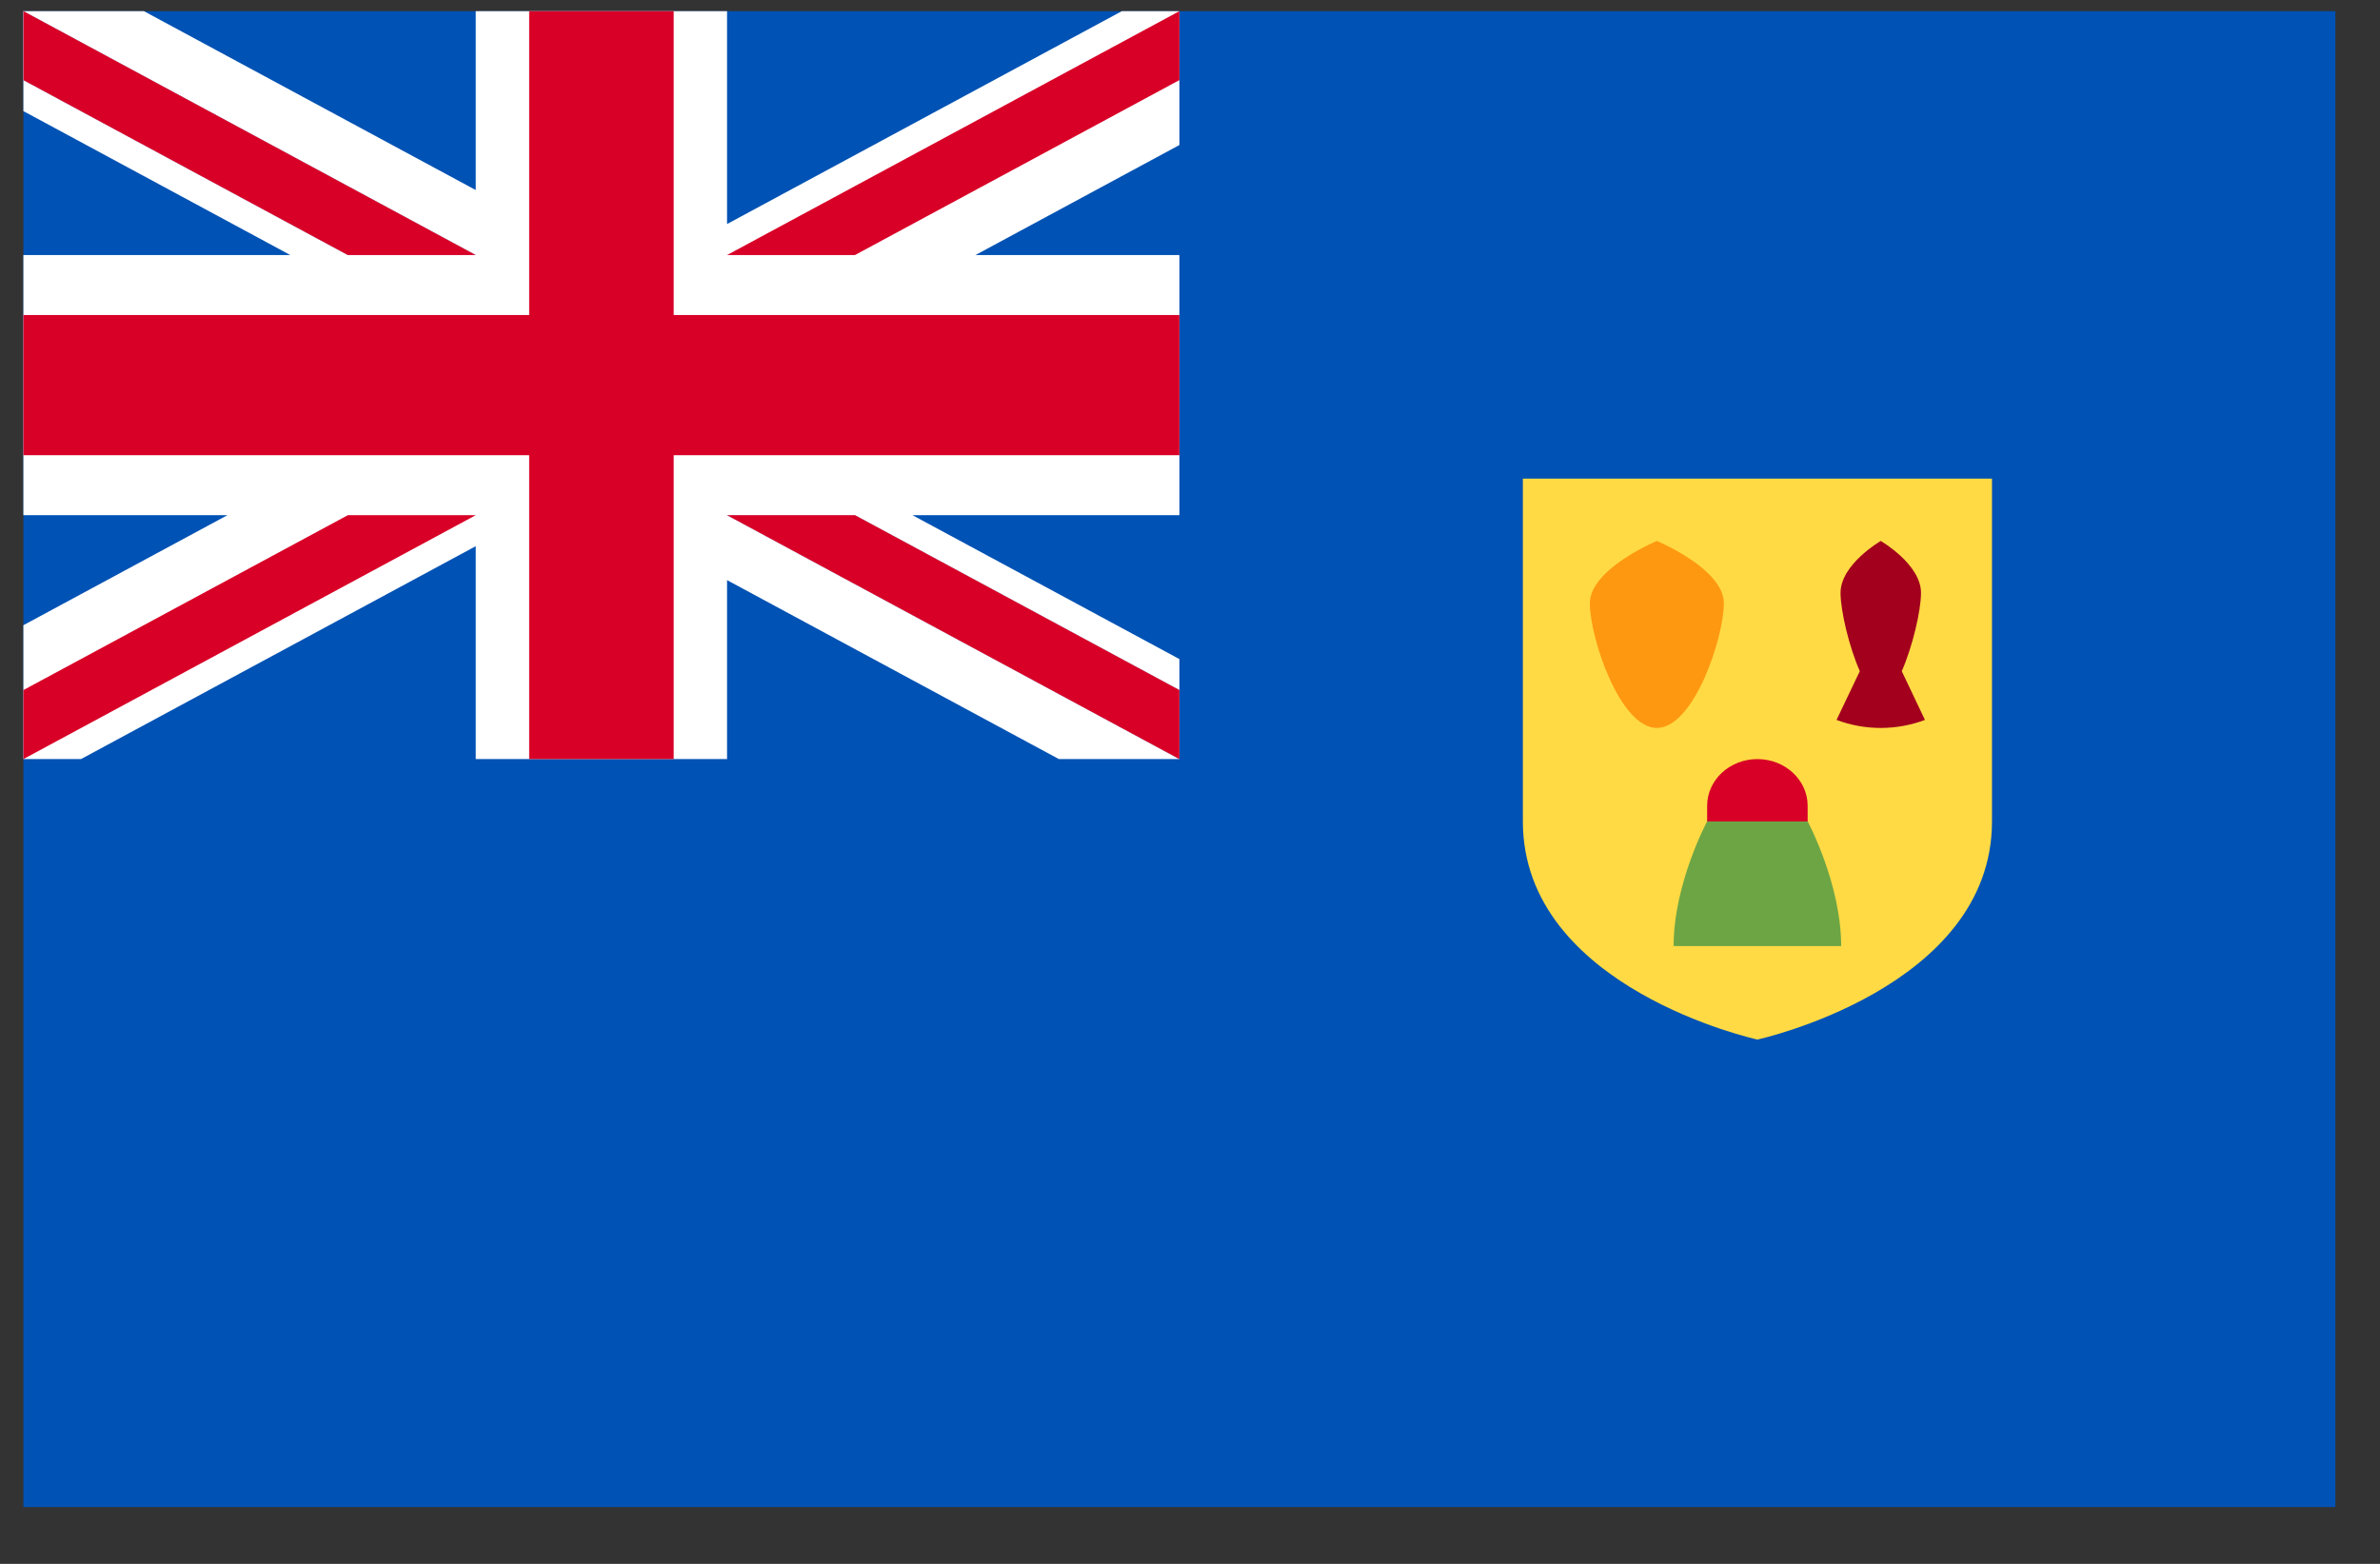 <svg width="35" height="23" viewBox="0 0 35 23" fill="none" xmlns="http://www.w3.org/2000/svg">
<rect x="0" y="0" width="35" height="23" fill="#333333" stroke="none"/>
<g clip-path="url(#clip0_1_6161)">
<path d="M0.344 0.164H34.344V22.164H0.344V0.164Z" fill="#0052B4"/>
<path d="M22.395 7.039V12.081C22.395 14.537 25.844 15.289 25.844 15.289C25.844 15.289 29.294 14.537 29.294 12.081V7.039H22.395Z" fill="#FFDA44"/>
<path d="M25.351 8.872C25.351 9.379 24.91 10.706 24.366 10.706C23.822 10.706 23.38 9.379 23.38 8.872C23.38 8.366 24.366 7.956 24.366 7.956C24.366 7.956 25.351 8.366 25.351 8.872Z" fill="#FF9811"/>
<path d="M27.967 9.871C28.126 9.51 28.25 8.982 28.25 8.719C28.25 8.298 27.658 7.956 27.658 7.956C27.658 7.956 27.067 8.298 27.067 8.719C27.067 8.982 27.191 9.51 27.35 9.871L27.008 10.588C27.215 10.666 27.436 10.706 27.658 10.706C27.888 10.706 28.108 10.663 28.308 10.588L27.967 9.871Z" fill="#A2001D"/>
<path d="M25.105 12.08C25.105 12.08 24.612 12.997 24.612 13.914H27.076C27.076 12.997 26.583 12.08 26.583 12.08L25.844 11.622L25.105 12.08Z" fill="#6DA544"/>
<path d="M26.583 12.081V11.851C26.583 11.472 26.252 11.164 25.844 11.164C25.436 11.164 25.105 11.472 25.105 11.851V12.081H26.583Z" fill="#D80027"/>
<path d="M17.344 0.164V2.133L14.345 3.751H17.344V7.577H13.419L17.344 9.693V11.164H15.572L10.692 8.532V11.164H6.996V8.033L1.191 11.164H0.344V9.195L3.344 7.577H0.344V3.751H4.269L0.344 1.634V0.164H2.116L6.996 2.795V0.164H10.692V3.295L16.498 0.164H17.344Z" fill="white"/>
<path d="M9.907 0.164H7.782V4.633H0.344V6.695H7.782V11.164H9.907V6.695H17.344V4.633H9.907V0.164Z" fill="#D80027"/>
<path d="M10.692 7.577L17.344 11.164V10.149L12.573 7.577H10.692Z" fill="#0052B4"/>
<path d="M10.692 7.577L17.344 11.164V10.149L12.573 7.577H10.692Z" fill="white"/>
<path d="M10.692 7.577L17.344 11.164V10.149L12.573 7.577H10.692ZM5.115 7.577L0.344 10.149V11.164L6.996 7.577H5.115Z" fill="#D80027"/>
<path d="M6.996 3.751L0.344 0.164V1.178L5.115 3.751H6.996Z" fill="#0052B4"/>
<path d="M6.996 3.751L0.344 0.164V1.178L5.115 3.751H6.996Z" fill="white"/>
<path d="M6.996 3.751L0.344 0.164V1.178L5.115 3.751H6.996ZM12.573 3.751L17.344 1.178V0.164L10.692 3.751H12.573Z" fill="#D80027"/>
</g>
<defs>
<clipPath id="clip0_1_6161">
<rect width="34" height="22" fill="white" transform="translate(0.344 0.164)"/>
</clipPath>
</defs>
</svg>
